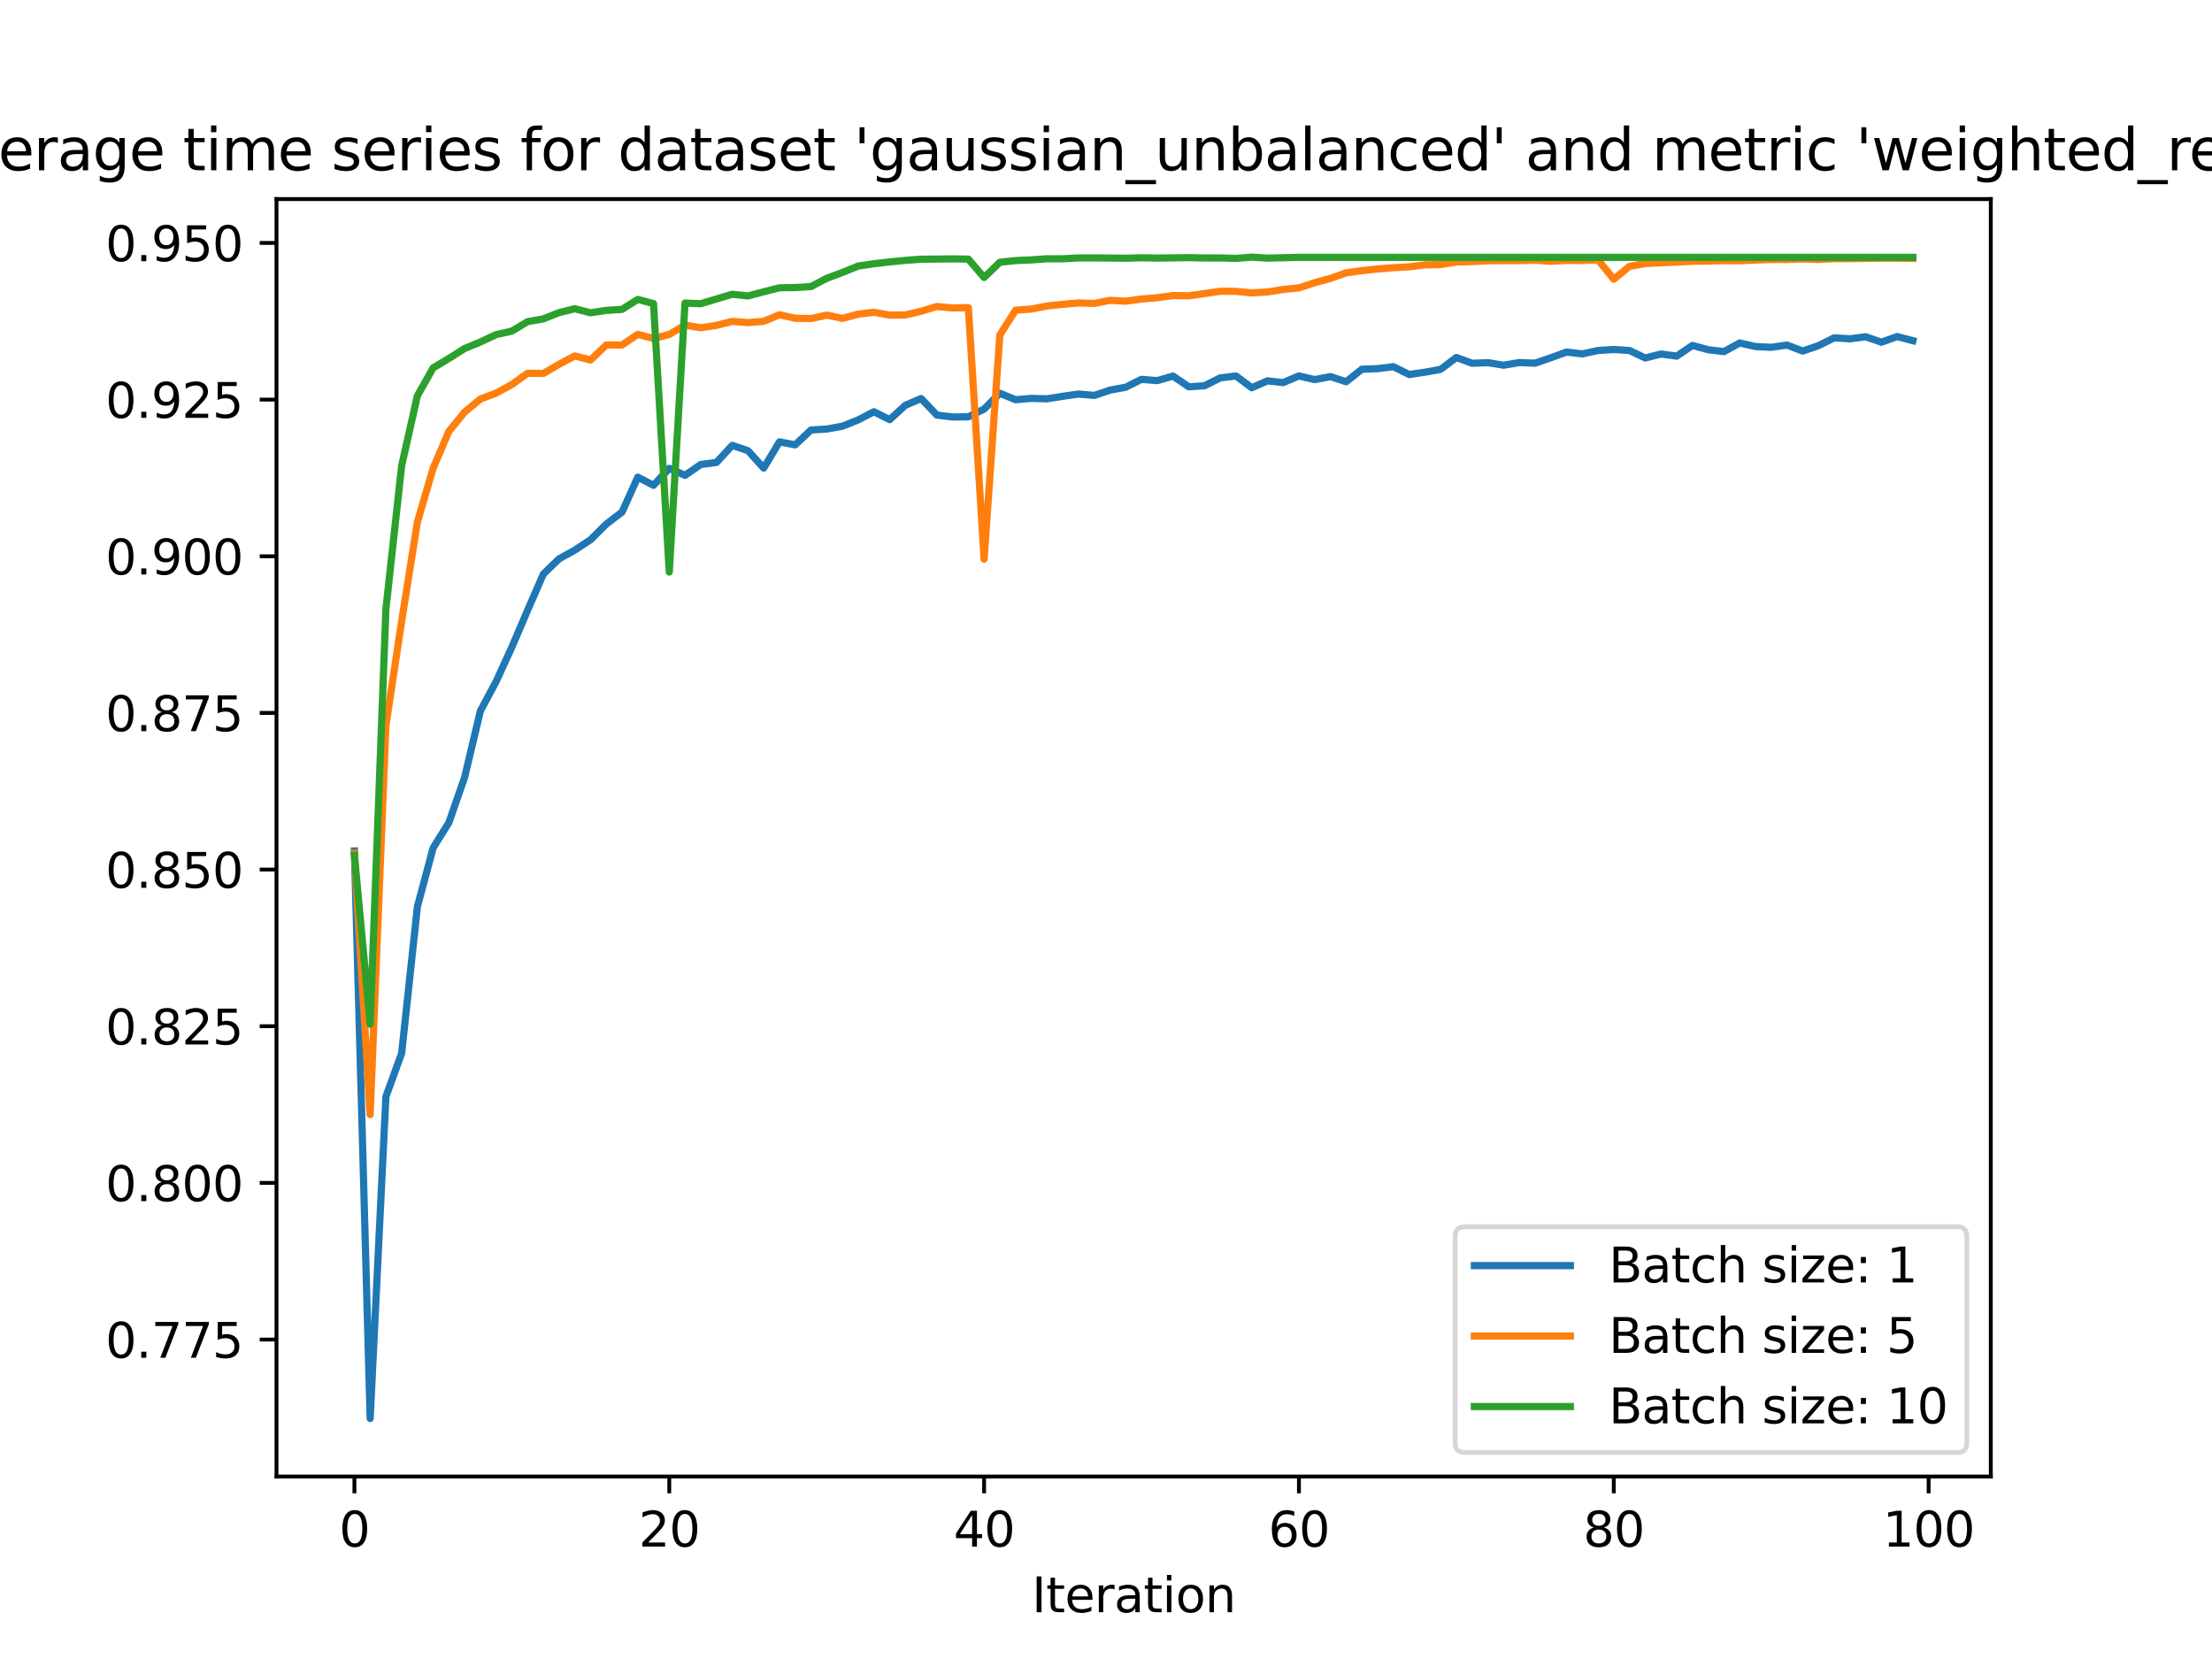 <?xml version="1.0" encoding="utf-8" standalone="no"?>
<!DOCTYPE svg PUBLIC "-//W3C//DTD SVG 1.1//EN"
  "http://www.w3.org/Graphics/SVG/1.1/DTD/svg11.dtd">
<svg xmlns:xlink="http://www.w3.org/1999/xlink" width="460.8pt" height="345.6pt" viewBox="0 0 460.8 345.6" xmlns="http://www.w3.org/2000/svg" version="1.1">
 <defs>
  <style type="text/css">*{stroke-linejoin: round; stroke-linecap: butt}</style>
 </defs>
 <g id="figure_1">
  <g id="patch_1">
   <path d="M 0 345.6 
L 460.8 345.6 
L 460.8 0 
L 0 0 
z
" style="fill: #ffffff"/>
  </g>
  <g id="axes_1">
   <g id="patch_2">
    <path d="M 57.6 307.584 
L 414.72 307.584 
L 414.72 41.472 
L 57.6 41.472 
z
" style="fill: #ffffff"/>
   </g>
   <g id="matplotlib.axis_1">
    <g id="xtick_1">
     <g id="line2d_1">
      <defs>
       <path id="m3b37d06a7f" d="M 0 0 
L 0 3.5 
" style="stroke: #000000; stroke-width: 0.8"/>
      </defs>
      <g>
       <use xlink:href="#m3b37d06a7f" x="73.833" y="307.584" style="stroke: #000000; stroke-width: 0.8"/>
      </g>
     </g>
     <g id="text_1">
      <!-- 0 -->
      <g transform="translate(70.651 322.182) scale(0.1 -0.1)">
       <defs>
        <path id="DejaVuSans-30" d="M 2034 4250 
Q 1547 4250 1301 3770 
Q 1056 3291 1056 2328 
Q 1056 1369 1301 889 
Q 1547 409 2034 409 
Q 2525 409 2770 889 
Q 3016 1369 3016 2328 
Q 3016 3291 2770 3770 
Q 2525 4250 2034 4250 
z
M 2034 4750 
Q 2819 4750 3233 4129 
Q 3647 3509 3647 2328 
Q 3647 1150 3233 529 
Q 2819 -91 2034 -91 
Q 1250 -91 836 529 
Q 422 1150 422 2328 
Q 422 3509 836 4129 
Q 1250 4750 2034 4750 
z
" transform="scale(0.016)"/>
       </defs>
       <use xlink:href="#DejaVuSans-30"/>
      </g>
     </g>
    </g>
    <g id="xtick_2">
     <g id="line2d_2">
      <g>
       <use xlink:href="#m3b37d06a7f" x="139.42" y="307.584" style="stroke: #000000; stroke-width: 0.8"/>
      </g>
     </g>
     <g id="text_2">
      <!-- 20 -->
      <g transform="translate(133.057 322.182) scale(0.1 -0.1)">
       <defs>
        <path id="DejaVuSans-32" d="M 1228 531 
L 3431 531 
L 3431 0 
L 469 0 
L 469 531 
Q 828 903 1448 1529 
Q 2069 2156 2228 2338 
Q 2531 2678 2651 2914 
Q 2772 3150 2772 3378 
Q 2772 3750 2511 3984 
Q 2250 4219 1831 4219 
Q 1534 4219 1204 4116 
Q 875 4013 500 3803 
L 500 4441 
Q 881 4594 1212 4672 
Q 1544 4750 1819 4750 
Q 2544 4750 2975 4387 
Q 3406 4025 3406 3419 
Q 3406 3131 3298 2873 
Q 3191 2616 2906 2266 
Q 2828 2175 2409 1742 
Q 1991 1309 1228 531 
z
" transform="scale(0.016)"/>
       </defs>
       <use xlink:href="#DejaVuSans-32"/>
       <use xlink:href="#DejaVuSans-30" x="63.623"/>
      </g>
     </g>
    </g>
    <g id="xtick_3">
     <g id="line2d_3">
      <g>
       <use xlink:href="#m3b37d06a7f" x="205.006" y="307.584" style="stroke: #000000; stroke-width: 0.8"/>
      </g>
     </g>
     <g id="text_3">
      <!-- 40 -->
      <g transform="translate(198.644 322.182) scale(0.1 -0.1)">
       <defs>
        <path id="DejaVuSans-34" d="M 2419 4116 
L 825 1625 
L 2419 1625 
L 2419 4116 
z
M 2253 4666 
L 3047 4666 
L 3047 1625 
L 3713 1625 
L 3713 1100 
L 3047 1100 
L 3047 0 
L 2419 0 
L 2419 1100 
L 313 1100 
L 313 1709 
L 2253 4666 
z
" transform="scale(0.016)"/>
       </defs>
       <use xlink:href="#DejaVuSans-34"/>
       <use xlink:href="#DejaVuSans-30" x="63.623"/>
      </g>
     </g>
    </g>
    <g id="xtick_4">
     <g id="line2d_4">
      <g>
       <use xlink:href="#m3b37d06a7f" x="270.593" y="307.584" style="stroke: #000000; stroke-width: 0.8"/>
      </g>
     </g>
     <g id="text_4">
      <!-- 60 -->
      <g transform="translate(264.231 322.182) scale(0.1 -0.1)">
       <defs>
        <path id="DejaVuSans-36" d="M 2113 2584 
Q 1688 2584 1439 2293 
Q 1191 2003 1191 1497 
Q 1191 994 1439 701 
Q 1688 409 2113 409 
Q 2538 409 2786 701 
Q 3034 994 3034 1497 
Q 3034 2003 2786 2293 
Q 2538 2584 2113 2584 
z
M 3366 4563 
L 3366 3988 
Q 3128 4100 2886 4159 
Q 2644 4219 2406 4219 
Q 1781 4219 1451 3797 
Q 1122 3375 1075 2522 
Q 1259 2794 1537 2939 
Q 1816 3084 2150 3084 
Q 2853 3084 3261 2657 
Q 3669 2231 3669 1497 
Q 3669 778 3244 343 
Q 2819 -91 2113 -91 
Q 1303 -91 875 529 
Q 447 1150 447 2328 
Q 447 3434 972 4092 
Q 1497 4750 2381 4750 
Q 2619 4750 2861 4703 
Q 3103 4656 3366 4563 
z
" transform="scale(0.016)"/>
       </defs>
       <use xlink:href="#DejaVuSans-36"/>
       <use xlink:href="#DejaVuSans-30" x="63.623"/>
      </g>
     </g>
    </g>
    <g id="xtick_5">
     <g id="line2d_5">
      <g>
       <use xlink:href="#m3b37d06a7f" x="336.18" y="307.584" style="stroke: #000000; stroke-width: 0.8"/>
      </g>
     </g>
     <g id="text_5">
      <!-- 80 -->
      <g transform="translate(329.817 322.182) scale(0.1 -0.1)">
       <defs>
        <path id="DejaVuSans-38" d="M 2034 2216 
Q 1584 2216 1326 1975 
Q 1069 1734 1069 1313 
Q 1069 891 1326 650 
Q 1584 409 2034 409 
Q 2484 409 2743 651 
Q 3003 894 3003 1313 
Q 3003 1734 2745 1975 
Q 2488 2216 2034 2216 
z
M 1403 2484 
Q 997 2584 770 2862 
Q 544 3141 544 3541 
Q 544 4100 942 4425 
Q 1341 4750 2034 4750 
Q 2731 4750 3128 4425 
Q 3525 4100 3525 3541 
Q 3525 3141 3298 2862 
Q 3072 2584 2669 2484 
Q 3125 2378 3379 2068 
Q 3634 1759 3634 1313 
Q 3634 634 3220 271 
Q 2806 -91 2034 -91 
Q 1263 -91 848 271 
Q 434 634 434 1313 
Q 434 1759 690 2068 
Q 947 2378 1403 2484 
z
M 1172 3481 
Q 1172 3119 1398 2916 
Q 1625 2713 2034 2713 
Q 2441 2713 2670 2916 
Q 2900 3119 2900 3481 
Q 2900 3844 2670 4047 
Q 2441 4250 2034 4250 
Q 1625 4250 1398 4047 
Q 1172 3844 1172 3481 
z
" transform="scale(0.016)"/>
       </defs>
       <use xlink:href="#DejaVuSans-38"/>
       <use xlink:href="#DejaVuSans-30" x="63.623"/>
      </g>
     </g>
    </g>
    <g id="xtick_6">
     <g id="line2d_6">
      <g>
       <use xlink:href="#m3b37d06a7f" x="401.767" y="307.584" style="stroke: #000000; stroke-width: 0.8"/>
      </g>
     </g>
     <g id="text_6">
      <!-- 100 -->
      <g transform="translate(392.223 322.182) scale(0.1 -0.1)">
       <defs>
        <path id="DejaVuSans-31" d="M 794 531 
L 1825 531 
L 1825 4091 
L 703 3866 
L 703 4441 
L 1819 4666 
L 2450 4666 
L 2450 531 
L 3481 531 
L 3481 0 
L 794 0 
L 794 531 
z
" transform="scale(0.016)"/>
       </defs>
       <use xlink:href="#DejaVuSans-31"/>
       <use xlink:href="#DejaVuSans-30" x="63.623"/>
       <use xlink:href="#DejaVuSans-30" x="127.246"/>
      </g>
     </g>
    </g>
    <g id="text_7">
     <!-- Iteration -->
     <g transform="translate(214.951 335.861) scale(0.1 -0.1)">
      <defs>
       <path id="DejaVuSans-49" d="M 628 4666 
L 1259 4666 
L 1259 0 
L 628 0 
L 628 4666 
z
" transform="scale(0.016)"/>
       <path id="DejaVuSans-74" d="M 1172 4494 
L 1172 3500 
L 2356 3500 
L 2356 3053 
L 1172 3053 
L 1172 1153 
Q 1172 725 1289 603 
Q 1406 481 1766 481 
L 2356 481 
L 2356 0 
L 1766 0 
Q 1100 0 847 248 
Q 594 497 594 1153 
L 594 3053 
L 172 3053 
L 172 3500 
L 594 3500 
L 594 4494 
L 1172 4494 
z
" transform="scale(0.016)"/>
       <path id="DejaVuSans-65" d="M 3597 1894 
L 3597 1613 
L 953 1613 
Q 991 1019 1311 708 
Q 1631 397 2203 397 
Q 2534 397 2845 478 
Q 3156 559 3463 722 
L 3463 178 
Q 3153 47 2828 -22 
Q 2503 -91 2169 -91 
Q 1331 -91 842 396 
Q 353 884 353 1716 
Q 353 2575 817 3079 
Q 1281 3584 2069 3584 
Q 2775 3584 3186 3129 
Q 3597 2675 3597 1894 
z
M 3022 2063 
Q 3016 2534 2758 2815 
Q 2500 3097 2075 3097 
Q 1594 3097 1305 2825 
Q 1016 2553 972 2059 
L 3022 2063 
z
" transform="scale(0.016)"/>
       <path id="DejaVuSans-72" d="M 2631 2963 
Q 2534 3019 2420 3045 
Q 2306 3072 2169 3072 
Q 1681 3072 1420 2755 
Q 1159 2438 1159 1844 
L 1159 0 
L 581 0 
L 581 3500 
L 1159 3500 
L 1159 2956 
Q 1341 3275 1631 3429 
Q 1922 3584 2338 3584 
Q 2397 3584 2469 3576 
Q 2541 3569 2628 3553 
L 2631 2963 
z
" transform="scale(0.016)"/>
       <path id="DejaVuSans-61" d="M 2194 1759 
Q 1497 1759 1228 1600 
Q 959 1441 959 1056 
Q 959 750 1161 570 
Q 1363 391 1709 391 
Q 2188 391 2477 730 
Q 2766 1069 2766 1631 
L 2766 1759 
L 2194 1759 
z
M 3341 1997 
L 3341 0 
L 2766 0 
L 2766 531 
Q 2569 213 2275 61 
Q 1981 -91 1556 -91 
Q 1019 -91 701 211 
Q 384 513 384 1019 
Q 384 1609 779 1909 
Q 1175 2209 1959 2209 
L 2766 2209 
L 2766 2266 
Q 2766 2663 2505 2880 
Q 2244 3097 1772 3097 
Q 1472 3097 1187 3025 
Q 903 2953 641 2809 
L 641 3341 
Q 956 3463 1253 3523 
Q 1550 3584 1831 3584 
Q 2591 3584 2966 3190 
Q 3341 2797 3341 1997 
z
" transform="scale(0.016)"/>
       <path id="DejaVuSans-69" d="M 603 3500 
L 1178 3500 
L 1178 0 
L 603 0 
L 603 3500 
z
M 603 4863 
L 1178 4863 
L 1178 4134 
L 603 4134 
L 603 4863 
z
" transform="scale(0.016)"/>
       <path id="DejaVuSans-6f" d="M 1959 3097 
Q 1497 3097 1228 2736 
Q 959 2375 959 1747 
Q 959 1119 1226 758 
Q 1494 397 1959 397 
Q 2419 397 2687 759 
Q 2956 1122 2956 1747 
Q 2956 2369 2687 2733 
Q 2419 3097 1959 3097 
z
M 1959 3584 
Q 2709 3584 3137 3096 
Q 3566 2609 3566 1747 
Q 3566 888 3137 398 
Q 2709 -91 1959 -91 
Q 1206 -91 779 398 
Q 353 888 353 1747 
Q 353 2609 779 3096 
Q 1206 3584 1959 3584 
z
" transform="scale(0.016)"/>
       <path id="DejaVuSans-6e" d="M 3513 2113 
L 3513 0 
L 2938 0 
L 2938 2094 
Q 2938 2591 2744 2837 
Q 2550 3084 2163 3084 
Q 1697 3084 1428 2787 
Q 1159 2491 1159 1978 
L 1159 0 
L 581 0 
L 581 3500 
L 1159 3500 
L 1159 2956 
Q 1366 3272 1645 3428 
Q 1925 3584 2291 3584 
Q 2894 3584 3203 3211 
Q 3513 2838 3513 2113 
z
" transform="scale(0.016)"/>
      </defs>
      <use xlink:href="#DejaVuSans-49"/>
      <use xlink:href="#DejaVuSans-74" x="29.492"/>
      <use xlink:href="#DejaVuSans-65" x="68.701"/>
      <use xlink:href="#DejaVuSans-72" x="130.225"/>
      <use xlink:href="#DejaVuSans-61" x="171.338"/>
      <use xlink:href="#DejaVuSans-74" x="232.617"/>
      <use xlink:href="#DejaVuSans-69" x="271.826"/>
      <use xlink:href="#DejaVuSans-6f" x="299.609"/>
      <use xlink:href="#DejaVuSans-6e" x="360.791"/>
     </g>
    </g>
   </g>
   <g id="matplotlib.axis_2">
    <g id="ytick_1">
     <g id="line2d_7">
      <defs>
       <path id="mc3dc7f14f3" d="M 0 0 
L -3.5 0 
" style="stroke: #000000; stroke-width: 0.8"/>
      </defs>
      <g>
       <use xlink:href="#mc3dc7f14f3" x="57.6" y="279.052" style="stroke: #000000; stroke-width: 0.8"/>
      </g>
     </g>
     <g id="text_8">
      <!-- 0.775 -->
      <g transform="translate(21.972 282.851) scale(0.1 -0.1)">
       <defs>
        <path id="DejaVuSans-2e" d="M 684 794 
L 1344 794 
L 1344 0 
L 684 0 
L 684 794 
z
" transform="scale(0.016)"/>
        <path id="DejaVuSans-37" d="M 525 4666 
L 3525 4666 
L 3525 4397 
L 1831 0 
L 1172 0 
L 2766 4134 
L 525 4134 
L 525 4666 
z
" transform="scale(0.016)"/>
        <path id="DejaVuSans-35" d="M 691 4666 
L 3169 4666 
L 3169 4134 
L 1269 4134 
L 1269 2991 
Q 1406 3038 1543 3061 
Q 1681 3084 1819 3084 
Q 2600 3084 3056 2656 
Q 3513 2228 3513 1497 
Q 3513 744 3044 326 
Q 2575 -91 1722 -91 
Q 1428 -91 1123 -41 
Q 819 9 494 109 
L 494 744 
Q 775 591 1075 516 
Q 1375 441 1709 441 
Q 2250 441 2565 725 
Q 2881 1009 2881 1497 
Q 2881 1984 2565 2268 
Q 2250 2553 1709 2553 
Q 1456 2553 1204 2497 
Q 953 2441 691 2322 
L 691 4666 
z
" transform="scale(0.016)"/>
       </defs>
       <use xlink:href="#DejaVuSans-30"/>
       <use xlink:href="#DejaVuSans-2e" x="63.623"/>
       <use xlink:href="#DejaVuSans-37" x="95.41"/>
       <use xlink:href="#DejaVuSans-37" x="159.033"/>
       <use xlink:href="#DejaVuSans-35" x="222.656"/>
      </g>
     </g>
    </g>
    <g id="ytick_2">
     <g id="line2d_8">
      <g>
       <use xlink:href="#mc3dc7f14f3" x="57.6" y="246.418" style="stroke: #000000; stroke-width: 0.8"/>
      </g>
     </g>
     <g id="text_9">
      <!-- 0.800 -->
      <g transform="translate(21.972 250.217) scale(0.1 -0.1)">
       <use xlink:href="#DejaVuSans-30"/>
       <use xlink:href="#DejaVuSans-2e" x="63.623"/>
       <use xlink:href="#DejaVuSans-38" x="95.41"/>
       <use xlink:href="#DejaVuSans-30" x="159.033"/>
       <use xlink:href="#DejaVuSans-30" x="222.656"/>
      </g>
     </g>
    </g>
    <g id="ytick_3">
     <g id="line2d_9">
      <g>
       <use xlink:href="#mc3dc7f14f3" x="57.6" y="213.783" style="stroke: #000000; stroke-width: 0.8"/>
      </g>
     </g>
     <g id="text_10">
      <!-- 0.825 -->
      <g transform="translate(21.972 217.582) scale(0.1 -0.1)">
       <use xlink:href="#DejaVuSans-30"/>
       <use xlink:href="#DejaVuSans-2e" x="63.623"/>
       <use xlink:href="#DejaVuSans-38" x="95.41"/>
       <use xlink:href="#DejaVuSans-32" x="159.033"/>
       <use xlink:href="#DejaVuSans-35" x="222.656"/>
      </g>
     </g>
    </g>
    <g id="ytick_4">
     <g id="line2d_10">
      <g>
       <use xlink:href="#mc3dc7f14f3" x="57.6" y="181.148" style="stroke: #000000; stroke-width: 0.8"/>
      </g>
     </g>
     <g id="text_11">
      <!-- 0.850 -->
      <g transform="translate(21.972 184.947) scale(0.1 -0.1)">
       <use xlink:href="#DejaVuSans-30"/>
       <use xlink:href="#DejaVuSans-2e" x="63.623"/>
       <use xlink:href="#DejaVuSans-38" x="95.41"/>
       <use xlink:href="#DejaVuSans-35" x="159.033"/>
       <use xlink:href="#DejaVuSans-30" x="222.656"/>
      </g>
     </g>
    </g>
    <g id="ytick_5">
     <g id="line2d_11">
      <g>
       <use xlink:href="#mc3dc7f14f3" x="57.6" y="148.513" style="stroke: #000000; stroke-width: 0.8"/>
      </g>
     </g>
     <g id="text_12">
      <!-- 0.875 -->
      <g transform="translate(21.972 152.313) scale(0.1 -0.1)">
       <use xlink:href="#DejaVuSans-30"/>
       <use xlink:href="#DejaVuSans-2e" x="63.623"/>
       <use xlink:href="#DejaVuSans-38" x="95.41"/>
       <use xlink:href="#DejaVuSans-37" x="159.033"/>
       <use xlink:href="#DejaVuSans-35" x="222.656"/>
      </g>
     </g>
    </g>
    <g id="ytick_6">
     <g id="line2d_12">
      <g>
       <use xlink:href="#mc3dc7f14f3" x="57.6" y="115.879" style="stroke: #000000; stroke-width: 0.8"/>
      </g>
     </g>
     <g id="text_13">
      <!-- 0.900 -->
      <g transform="translate(21.972 119.678) scale(0.1 -0.1)">
       <defs>
        <path id="DejaVuSans-39" d="M 703 97 
L 703 672 
Q 941 559 1184 500 
Q 1428 441 1663 441 
Q 2288 441 2617 861 
Q 2947 1281 2994 2138 
Q 2813 1869 2534 1725 
Q 2256 1581 1919 1581 
Q 1219 1581 811 2004 
Q 403 2428 403 3163 
Q 403 3881 828 4315 
Q 1253 4750 1959 4750 
Q 2769 4750 3195 4129 
Q 3622 3509 3622 2328 
Q 3622 1225 3098 567 
Q 2575 -91 1691 -91 
Q 1453 -91 1209 -44 
Q 966 3 703 97 
z
M 1959 2075 
Q 2384 2075 2632 2365 
Q 2881 2656 2881 3163 
Q 2881 3666 2632 3958 
Q 2384 4250 1959 4250 
Q 1534 4250 1286 3958 
Q 1038 3666 1038 3163 
Q 1038 2656 1286 2365 
Q 1534 2075 1959 2075 
z
" transform="scale(0.016)"/>
       </defs>
       <use xlink:href="#DejaVuSans-30"/>
       <use xlink:href="#DejaVuSans-2e" x="63.623"/>
       <use xlink:href="#DejaVuSans-39" x="95.41"/>
       <use xlink:href="#DejaVuSans-30" x="159.033"/>
       <use xlink:href="#DejaVuSans-30" x="222.656"/>
      </g>
     </g>
    </g>
    <g id="ytick_7">
     <g id="line2d_13">
      <g>
       <use xlink:href="#mc3dc7f14f3" x="57.6" y="83.244" style="stroke: #000000; stroke-width: 0.8"/>
      </g>
     </g>
     <g id="text_14">
      <!-- 0.925 -->
      <g transform="translate(21.972 87.043) scale(0.1 -0.1)">
       <use xlink:href="#DejaVuSans-30"/>
       <use xlink:href="#DejaVuSans-2e" x="63.623"/>
       <use xlink:href="#DejaVuSans-39" x="95.41"/>
       <use xlink:href="#DejaVuSans-32" x="159.033"/>
       <use xlink:href="#DejaVuSans-35" x="222.656"/>
      </g>
     </g>
    </g>
    <g id="ytick_8">
     <g id="line2d_14">
      <g>
       <use xlink:href="#mc3dc7f14f3" x="57.6" y="50.609" style="stroke: #000000; stroke-width: 0.8"/>
      </g>
     </g>
     <g id="text_15">
      <!-- 0.950 -->
      <g transform="translate(21.972 54.409) scale(0.1 -0.1)">
       <use xlink:href="#DejaVuSans-30"/>
       <use xlink:href="#DejaVuSans-2e" x="63.623"/>
       <use xlink:href="#DejaVuSans-39" x="95.41"/>
       <use xlink:href="#DejaVuSans-35" x="159.033"/>
       <use xlink:href="#DejaVuSans-30" x="222.656"/>
      </g>
     </g>
    </g>
   </g>
   <g id="line2d_15">
    <path d="M 73.833 177.263 
L 77.112 295.488 
L 80.391 228.463 
L 83.671 219.41 
L 86.95 188.883 
L 90.229 176.632 
L 93.509 171.361 
L 96.788 161.932 
L 100.067 148.121 
L 103.347 141.983 
L 106.626 134.813 
L 109.905 127.137 
L 113.185 119.595 
L 116.464 116.416 
L 119.743 114.595 
L 123.023 112.44 
L 126.302 109.174 
L 129.581 106.677 
L 132.861 99.404 
L 136.14 101.102 
L 139.42 97.56 
L 142.699 99.018 
L 145.978 96.758 
L 149.258 96.337 
L 152.537 92.782 
L 155.816 93.885 
L 159.096 97.512 
L 162.375 92.046 
L 165.654 92.67 
L 168.934 89.579 
L 172.213 89.376 
L 175.492 88.787 
L 178.772 87.479 
L 182.051 85.769 
L 185.33 87.417 
L 188.61 84.427 
L 191.889 83.025 
L 195.168 86.469 
L 198.448 86.871 
L 201.727 86.823 
L 205.006 85.217 
L 208.286 81.924 
L 211.565 83.27 
L 214.844 82.987 
L 218.124 83.08 
L 221.403 82.552 
L 224.682 82.085 
L 227.962 82.376 
L 231.241 81.269 
L 234.52 80.663 
L 237.8 79.02 
L 241.079 79.292 
L 244.358 78.336 
L 247.638 80.581 
L 250.917 80.359 
L 254.196 78.722 
L 257.476 78.319 
L 260.755 80.772 
L 264.034 79.342 
L 267.314 79.704 
L 270.593 78.304 
L 273.872 79.084 
L 277.152 78.451 
L 280.431 79.522 
L 283.71 76.913 
L 286.99 76.794 
L 290.269 76.384 
L 293.548 78.018 
L 296.828 77.539 
L 300.107 76.942 
L 303.386 74.471 
L 306.666 75.675 
L 309.945 75.549 
L 313.224 76.082 
L 316.504 75.524 
L 319.783 75.661 
L 323.062 74.526 
L 326.342 73.344 
L 329.621 73.721 
L 332.9 73.012 
L 336.18 72.811 
L 339.459 73.013 
L 342.739 74.578 
L 346.018 73.742 
L 349.297 74.182 
L 352.577 71.957 
L 355.856 72.856 
L 359.135 73.248 
L 362.415 71.444 
L 365.694 72.195 
L 368.973 72.351 
L 372.253 71.877 
L 375.532 73.13 
L 378.811 72.012 
L 382.091 70.378 
L 385.37 70.58 
L 388.649 70.152 
L 391.929 71.286 
L 395.208 70.11 
L 398.487 70.968 
" clip-path="url(#p6de5db79be)" style="fill: none; stroke: #1f77b4; stroke-width: 1.5; stroke-linecap: square"/>
   </g>
   <g id="line2d_16">
    <path d="M 73.833 177.765 
L 77.112 232.188 
L 80.391 151.17 
L 83.671 129.384 
L 86.95 108.754 
L 90.229 97.542 
L 93.509 89.856 
L 96.788 85.848 
L 100.067 83.122 
L 103.347 81.897 
L 106.626 80.101 
L 109.905 77.759 
L 113.185 77.795 
L 116.464 75.88 
L 119.743 74.15 
L 123.023 74.997 
L 126.302 71.858 
L 129.581 71.872 
L 132.861 69.65 
L 136.14 70.515 
L 139.42 69.666 
L 142.699 67.729 
L 145.978 68.277 
L 149.258 67.774 
L 152.537 66.95 
L 155.816 67.208 
L 159.096 66.933 
L 162.375 65.569 
L 165.654 66.291 
L 168.934 66.366 
L 172.213 65.64 
L 175.492 66.326 
L 178.772 65.446 
L 182.051 65.049 
L 185.33 65.65 
L 188.61 65.609 
L 191.889 64.84 
L 195.168 63.843 
L 198.448 64.158 
L 201.727 64.078 
L 205.006 116.484 
L 208.286 69.789 
L 211.565 64.619 
L 214.844 64.386 
L 218.124 63.744 
L 221.403 63.4 
L 224.682 63.109 
L 227.962 63.211 
L 231.241 62.567 
L 234.52 62.738 
L 237.8 62.293 
L 241.079 62.016 
L 244.358 61.571 
L 247.638 61.623 
L 250.917 61.163 
L 254.196 60.675 
L 257.476 60.692 
L 260.755 61.013 
L 264.034 60.824 
L 267.314 60.3 
L 270.593 59.973 
L 273.872 58.887 
L 277.152 58 
L 280.431 56.835 
L 283.71 56.379 
L 286.99 56.033 
L 290.269 55.764 
L 293.548 55.588 
L 296.828 55.179 
L 300.107 55.12 
L 303.386 54.572 
L 306.666 54.49 
L 309.945 54.314 
L 313.224 54.293 
L 316.504 54.282 
L 319.783 54.203 
L 323.062 54.434 
L 326.342 54.238 
L 329.621 54.264 
L 332.9 54.129 
L 336.18 58.166 
L 339.459 55.487 
L 342.739 54.903 
L 346.018 54.741 
L 349.297 54.592 
L 352.577 54.426 
L 355.856 54.387 
L 359.135 54.298 
L 362.415 54.32 
L 365.694 54.175 
L 368.973 54.053 
L 372.253 54.062 
L 375.532 53.947 
L 378.811 54.046 
L 382.091 53.889 
L 385.37 53.883 
L 388.649 53.836 
L 391.929 53.782 
L 395.208 53.784 
L 398.487 53.835 
" clip-path="url(#p6de5db79be)" style="fill: none; stroke: #ff7f0e; stroke-width: 1.5; stroke-linecap: square"/>
   </g>
   <g id="line2d_17">
    <path d="M 73.833 178.173 
L 77.112 213.367 
L 80.391 126.876 
L 83.671 97.018 
L 86.95 82.448 
L 90.229 76.644 
L 93.509 74.673 
L 96.788 72.596 
L 100.067 71.246 
L 103.347 69.707 
L 106.626 68.971 
L 109.905 67.009 
L 113.185 66.422 
L 116.464 65.123 
L 119.743 64.313 
L 123.023 65.16 
L 126.302 64.656 
L 129.581 64.45 
L 132.861 62.368 
L 136.14 63.252 
L 139.42 119.172 
L 142.699 63.136 
L 145.978 63.267 
L 149.258 62.283 
L 152.537 61.302 
L 155.816 61.649 
L 159.096 60.787 
L 162.375 59.949 
L 165.654 59.904 
L 168.934 59.707 
L 172.213 57.985 
L 175.492 56.754 
L 178.772 55.429 
L 182.051 54.937 
L 185.33 54.56 
L 188.61 54.239 
L 191.889 53.997 
L 195.168 53.971 
L 198.448 53.922 
L 201.727 53.977 
L 205.006 57.81 
L 208.286 54.636 
L 211.565 54.279 
L 214.844 54.141 
L 218.124 53.905 
L 221.403 53.908 
L 224.682 53.73 
L 227.962 53.733 
L 231.241 53.749 
L 234.52 53.795 
L 237.8 53.699 
L 241.079 53.761 
L 244.358 53.717 
L 247.638 53.671 
L 250.917 53.743 
L 254.196 53.738 
L 257.476 53.828 
L 260.755 53.568 
L 264.034 53.768 
L 267.314 53.694 
L 270.593 53.616 
L 273.872 53.616 
L 277.152 53.616 
L 280.431 53.616 
L 283.71 53.616 
L 286.99 53.616 
L 290.269 53.616 
L 293.548 53.616 
L 296.828 53.616 
L 300.107 53.616 
L 303.386 53.616 
L 306.666 53.616 
L 309.945 53.616 
L 313.224 53.616 
L 316.504 53.616 
L 319.783 53.616 
L 323.062 53.616 
L 326.342 53.616 
L 329.621 53.616 
L 332.9 53.616 
L 336.18 53.616 
L 339.459 53.616 
L 342.739 53.616 
L 346.018 53.616 
L 349.297 53.616 
L 352.577 53.616 
L 355.856 53.616 
L 359.135 53.616 
L 362.415 53.616 
L 365.694 53.616 
L 368.973 53.616 
L 372.253 53.616 
L 375.532 53.616 
L 378.811 53.616 
L 382.091 53.616 
L 385.37 53.616 
L 388.649 53.616 
L 391.929 53.616 
L 395.208 53.616 
L 398.487 53.616 
" clip-path="url(#p6de5db79be)" style="fill: none; stroke: #2ca02c; stroke-width: 1.5; stroke-linecap: square"/>
   </g>
   <g id="patch_3">
    <path d="M 57.6 307.584 
L 57.6 41.472 
" style="fill: none; stroke: #000000; stroke-width: 0.8; stroke-linejoin: miter; stroke-linecap: square"/>
   </g>
   <g id="patch_4">
    <path d="M 414.72 307.584 
L 414.72 41.472 
" style="fill: none; stroke: #000000; stroke-width: 0.8; stroke-linejoin: miter; stroke-linecap: square"/>
   </g>
   <g id="patch_5">
    <path d="M 57.6 307.584 
L 414.72 307.584 
" style="fill: none; stroke: #000000; stroke-width: 0.8; stroke-linejoin: miter; stroke-linecap: square"/>
   </g>
   <g id="patch_6">
    <path d="M 57.6 41.472 
L 414.72 41.472 
" style="fill: none; stroke: #000000; stroke-width: 0.8; stroke-linejoin: miter; stroke-linecap: square"/>
   </g>
   <g id="text_16">
    <!-- Average time series for dataset 'gaussian_unbalanced' and metric 'weighted_recall' -->
    <g transform="translate(-14.985 35.472) scale(0.12 -0.12)">
     <defs>
      <path id="DejaVuSans-41" d="M 2188 4044 
L 1331 1722 
L 3047 1722 
L 2188 4044 
z
M 1831 4666 
L 2547 4666 
L 4325 0 
L 3669 0 
L 3244 1197 
L 1141 1197 
L 716 0 
L 50 0 
L 1831 4666 
z
" transform="scale(0.016)"/>
      <path id="DejaVuSans-76" d="M 191 3500 
L 800 3500 
L 1894 563 
L 2988 3500 
L 3597 3500 
L 2284 0 
L 1503 0 
L 191 3500 
z
" transform="scale(0.016)"/>
      <path id="DejaVuSans-67" d="M 2906 1791 
Q 2906 2416 2648 2759 
Q 2391 3103 1925 3103 
Q 1463 3103 1205 2759 
Q 947 2416 947 1791 
Q 947 1169 1205 825 
Q 1463 481 1925 481 
Q 2391 481 2648 825 
Q 2906 1169 2906 1791 
z
M 3481 434 
Q 3481 -459 3084 -895 
Q 2688 -1331 1869 -1331 
Q 1566 -1331 1297 -1286 
Q 1028 -1241 775 -1147 
L 775 -588 
Q 1028 -725 1275 -790 
Q 1522 -856 1778 -856 
Q 2344 -856 2625 -561 
Q 2906 -266 2906 331 
L 2906 616 
Q 2728 306 2450 153 
Q 2172 0 1784 0 
Q 1141 0 747 490 
Q 353 981 353 1791 
Q 353 2603 747 3093 
Q 1141 3584 1784 3584 
Q 2172 3584 2450 3431 
Q 2728 3278 2906 2969 
L 2906 3500 
L 3481 3500 
L 3481 434 
z
" transform="scale(0.016)"/>
      <path id="DejaVuSans-20" transform="scale(0.016)"/>
      <path id="DejaVuSans-6d" d="M 3328 2828 
Q 3544 3216 3844 3400 
Q 4144 3584 4550 3584 
Q 5097 3584 5394 3201 
Q 5691 2819 5691 2113 
L 5691 0 
L 5113 0 
L 5113 2094 
Q 5113 2597 4934 2840 
Q 4756 3084 4391 3084 
Q 3944 3084 3684 2787 
Q 3425 2491 3425 1978 
L 3425 0 
L 2847 0 
L 2847 2094 
Q 2847 2600 2669 2842 
Q 2491 3084 2119 3084 
Q 1678 3084 1418 2786 
Q 1159 2488 1159 1978 
L 1159 0 
L 581 0 
L 581 3500 
L 1159 3500 
L 1159 2956 
Q 1356 3278 1631 3431 
Q 1906 3584 2284 3584 
Q 2666 3584 2933 3390 
Q 3200 3197 3328 2828 
z
" transform="scale(0.016)"/>
      <path id="DejaVuSans-73" d="M 2834 3397 
L 2834 2853 
Q 2591 2978 2328 3040 
Q 2066 3103 1784 3103 
Q 1356 3103 1142 2972 
Q 928 2841 928 2578 
Q 928 2378 1081 2264 
Q 1234 2150 1697 2047 
L 1894 2003 
Q 2506 1872 2764 1633 
Q 3022 1394 3022 966 
Q 3022 478 2636 193 
Q 2250 -91 1575 -91 
Q 1294 -91 989 -36 
Q 684 19 347 128 
L 347 722 
Q 666 556 975 473 
Q 1284 391 1588 391 
Q 1994 391 2212 530 
Q 2431 669 2431 922 
Q 2431 1156 2273 1281 
Q 2116 1406 1581 1522 
L 1381 1569 
Q 847 1681 609 1914 
Q 372 2147 372 2553 
Q 372 3047 722 3315 
Q 1072 3584 1716 3584 
Q 2034 3584 2315 3537 
Q 2597 3491 2834 3397 
z
" transform="scale(0.016)"/>
      <path id="DejaVuSans-66" d="M 2375 4863 
L 2375 4384 
L 1825 4384 
Q 1516 4384 1395 4259 
Q 1275 4134 1275 3809 
L 1275 3500 
L 2222 3500 
L 2222 3053 
L 1275 3053 
L 1275 0 
L 697 0 
L 697 3053 
L 147 3053 
L 147 3500 
L 697 3500 
L 697 3744 
Q 697 4328 969 4595 
Q 1241 4863 1831 4863 
L 2375 4863 
z
" transform="scale(0.016)"/>
      <path id="DejaVuSans-64" d="M 2906 2969 
L 2906 4863 
L 3481 4863 
L 3481 0 
L 2906 0 
L 2906 525 
Q 2725 213 2448 61 
Q 2172 -91 1784 -91 
Q 1150 -91 751 415 
Q 353 922 353 1747 
Q 353 2572 751 3078 
Q 1150 3584 1784 3584 
Q 2172 3584 2448 3432 
Q 2725 3281 2906 2969 
z
M 947 1747 
Q 947 1113 1208 752 
Q 1469 391 1925 391 
Q 2381 391 2643 752 
Q 2906 1113 2906 1747 
Q 2906 2381 2643 2742 
Q 2381 3103 1925 3103 
Q 1469 3103 1208 2742 
Q 947 2381 947 1747 
z
" transform="scale(0.016)"/>
      <path id="DejaVuSans-27" d="M 1147 4666 
L 1147 2931 
L 616 2931 
L 616 4666 
L 1147 4666 
z
" transform="scale(0.016)"/>
      <path id="DejaVuSans-75" d="M 544 1381 
L 544 3500 
L 1119 3500 
L 1119 1403 
Q 1119 906 1312 657 
Q 1506 409 1894 409 
Q 2359 409 2629 706 
Q 2900 1003 2900 1516 
L 2900 3500 
L 3475 3500 
L 3475 0 
L 2900 0 
L 2900 538 
Q 2691 219 2414 64 
Q 2138 -91 1772 -91 
Q 1169 -91 856 284 
Q 544 659 544 1381 
z
M 1991 3584 
L 1991 3584 
z
" transform="scale(0.016)"/>
      <path id="DejaVuSans-5f" d="M 3263 -1063 
L 3263 -1509 
L -63 -1509 
L -63 -1063 
L 3263 -1063 
z
" transform="scale(0.016)"/>
      <path id="DejaVuSans-62" d="M 3116 1747 
Q 3116 2381 2855 2742 
Q 2594 3103 2138 3103 
Q 1681 3103 1420 2742 
Q 1159 2381 1159 1747 
Q 1159 1113 1420 752 
Q 1681 391 2138 391 
Q 2594 391 2855 752 
Q 3116 1113 3116 1747 
z
M 1159 2969 
Q 1341 3281 1617 3432 
Q 1894 3584 2278 3584 
Q 2916 3584 3314 3078 
Q 3713 2572 3713 1747 
Q 3713 922 3314 415 
Q 2916 -91 2278 -91 
Q 1894 -91 1617 61 
Q 1341 213 1159 525 
L 1159 0 
L 581 0 
L 581 4863 
L 1159 4863 
L 1159 2969 
z
" transform="scale(0.016)"/>
      <path id="DejaVuSans-6c" d="M 603 4863 
L 1178 4863 
L 1178 0 
L 603 0 
L 603 4863 
z
" transform="scale(0.016)"/>
      <path id="DejaVuSans-63" d="M 3122 3366 
L 3122 2828 
Q 2878 2963 2633 3030 
Q 2388 3097 2138 3097 
Q 1578 3097 1268 2742 
Q 959 2388 959 1747 
Q 959 1106 1268 751 
Q 1578 397 2138 397 
Q 2388 397 2633 464 
Q 2878 531 3122 666 
L 3122 134 
Q 2881 22 2623 -34 
Q 2366 -91 2075 -91 
Q 1284 -91 818 406 
Q 353 903 353 1747 
Q 353 2603 823 3093 
Q 1294 3584 2113 3584 
Q 2378 3584 2631 3529 
Q 2884 3475 3122 3366 
z
" transform="scale(0.016)"/>
      <path id="DejaVuSans-77" d="M 269 3500 
L 844 3500 
L 1563 769 
L 2278 3500 
L 2956 3500 
L 3675 769 
L 4391 3500 
L 4966 3500 
L 4050 0 
L 3372 0 
L 2619 2869 
L 1863 0 
L 1184 0 
L 269 3500 
z
" transform="scale(0.016)"/>
      <path id="DejaVuSans-68" d="M 3513 2113 
L 3513 0 
L 2938 0 
L 2938 2094 
Q 2938 2591 2744 2837 
Q 2550 3084 2163 3084 
Q 1697 3084 1428 2787 
Q 1159 2491 1159 1978 
L 1159 0 
L 581 0 
L 581 4863 
L 1159 4863 
L 1159 2956 
Q 1366 3272 1645 3428 
Q 1925 3584 2291 3584 
Q 2894 3584 3203 3211 
Q 3513 2838 3513 2113 
z
" transform="scale(0.016)"/>
     </defs>
     <use xlink:href="#DejaVuSans-41"/>
     <use xlink:href="#DejaVuSans-76" x="62.533"/>
     <use xlink:href="#DejaVuSans-65" x="121.713"/>
     <use xlink:href="#DejaVuSans-72" x="183.236"/>
     <use xlink:href="#DejaVuSans-61" x="224.35"/>
     <use xlink:href="#DejaVuSans-67" x="285.629"/>
     <use xlink:href="#DejaVuSans-65" x="349.105"/>
     <use xlink:href="#DejaVuSans-20" x="410.629"/>
     <use xlink:href="#DejaVuSans-74" x="442.416"/>
     <use xlink:href="#DejaVuSans-69" x="481.625"/>
     <use xlink:href="#DejaVuSans-6d" x="509.408"/>
     <use xlink:href="#DejaVuSans-65" x="606.82"/>
     <use xlink:href="#DejaVuSans-20" x="668.344"/>
     <use xlink:href="#DejaVuSans-73" x="700.131"/>
     <use xlink:href="#DejaVuSans-65" x="752.23"/>
     <use xlink:href="#DejaVuSans-72" x="813.754"/>
     <use xlink:href="#DejaVuSans-69" x="854.867"/>
     <use xlink:href="#DejaVuSans-65" x="882.65"/>
     <use xlink:href="#DejaVuSans-73" x="944.174"/>
     <use xlink:href="#DejaVuSans-20" x="996.273"/>
     <use xlink:href="#DejaVuSans-66" x="1028.061"/>
     <use xlink:href="#DejaVuSans-6f" x="1063.266"/>
     <use xlink:href="#DejaVuSans-72" x="1124.447"/>
     <use xlink:href="#DejaVuSans-20" x="1165.561"/>
     <use xlink:href="#DejaVuSans-64" x="1197.348"/>
     <use xlink:href="#DejaVuSans-61" x="1260.824"/>
     <use xlink:href="#DejaVuSans-74" x="1322.104"/>
     <use xlink:href="#DejaVuSans-61" x="1361.312"/>
     <use xlink:href="#DejaVuSans-73" x="1422.592"/>
     <use xlink:href="#DejaVuSans-65" x="1474.691"/>
     <use xlink:href="#DejaVuSans-74" x="1536.215"/>
     <use xlink:href="#DejaVuSans-20" x="1575.424"/>
     <use xlink:href="#DejaVuSans-27" x="1607.211"/>
     <use xlink:href="#DejaVuSans-67" x="1634.701"/>
     <use xlink:href="#DejaVuSans-61" x="1698.178"/>
     <use xlink:href="#DejaVuSans-75" x="1759.457"/>
     <use xlink:href="#DejaVuSans-73" x="1822.836"/>
     <use xlink:href="#DejaVuSans-73" x="1874.936"/>
     <use xlink:href="#DejaVuSans-69" x="1927.035"/>
     <use xlink:href="#DejaVuSans-61" x="1954.818"/>
     <use xlink:href="#DejaVuSans-6e" x="2016.098"/>
     <use xlink:href="#DejaVuSans-5f" x="2079.477"/>
     <use xlink:href="#DejaVuSans-75" x="2129.477"/>
     <use xlink:href="#DejaVuSans-6e" x="2192.855"/>
     <use xlink:href="#DejaVuSans-62" x="2256.234"/>
     <use xlink:href="#DejaVuSans-61" x="2319.711"/>
     <use xlink:href="#DejaVuSans-6c" x="2380.99"/>
     <use xlink:href="#DejaVuSans-61" x="2408.773"/>
     <use xlink:href="#DejaVuSans-6e" x="2470.053"/>
     <use xlink:href="#DejaVuSans-63" x="2533.432"/>
     <use xlink:href="#DejaVuSans-65" x="2588.412"/>
     <use xlink:href="#DejaVuSans-64" x="2649.936"/>
     <use xlink:href="#DejaVuSans-27" x="2713.412"/>
     <use xlink:href="#DejaVuSans-20" x="2740.902"/>
     <use xlink:href="#DejaVuSans-61" x="2772.689"/>
     <use xlink:href="#DejaVuSans-6e" x="2833.969"/>
     <use xlink:href="#DejaVuSans-64" x="2897.348"/>
     <use xlink:href="#DejaVuSans-20" x="2960.824"/>
     <use xlink:href="#DejaVuSans-6d" x="2992.611"/>
     <use xlink:href="#DejaVuSans-65" x="3090.023"/>
     <use xlink:href="#DejaVuSans-74" x="3151.547"/>
     <use xlink:href="#DejaVuSans-72" x="3190.756"/>
     <use xlink:href="#DejaVuSans-69" x="3231.869"/>
     <use xlink:href="#DejaVuSans-63" x="3259.652"/>
     <use xlink:href="#DejaVuSans-20" x="3314.633"/>
     <use xlink:href="#DejaVuSans-27" x="3346.42"/>
     <use xlink:href="#DejaVuSans-77" x="3373.91"/>
     <use xlink:href="#DejaVuSans-65" x="3455.697"/>
     <use xlink:href="#DejaVuSans-69" x="3517.221"/>
     <use xlink:href="#DejaVuSans-67" x="3545.004"/>
     <use xlink:href="#DejaVuSans-68" x="3608.48"/>
     <use xlink:href="#DejaVuSans-74" x="3671.859"/>
     <use xlink:href="#DejaVuSans-65" x="3711.068"/>
     <use xlink:href="#DejaVuSans-64" x="3772.592"/>
     <use xlink:href="#DejaVuSans-5f" x="3836.068"/>
     <use xlink:href="#DejaVuSans-72" x="3886.068"/>
     <use xlink:href="#DejaVuSans-65" x="3924.932"/>
     <use xlink:href="#DejaVuSans-63" x="3986.455"/>
     <use xlink:href="#DejaVuSans-61" x="4041.436"/>
     <use xlink:href="#DejaVuSans-6c" x="4102.715"/>
     <use xlink:href="#DejaVuSans-6c" x="4130.498"/>
     <use xlink:href="#DejaVuSans-27" x="4158.281"/>
    </g>
   </g>
   <g id="legend_1">
    <g id="patch_7">
     <path d="M 305.136 302.584 
L 407.72 302.584 
Q 409.72 302.584 409.72 300.584 
L 409.72 257.55 
Q 409.72 255.55 407.72 255.55 
L 305.136 255.55 
Q 303.136 255.55 303.136 257.55 
L 303.136 300.584 
Q 303.136 302.584 305.136 302.584 
z
" style="fill: #ffffff; opacity: 0.8; stroke: #cccccc; stroke-linejoin: miter"/>
    </g>
    <g id="line2d_18">
     <path d="M 307.136 263.648 
L 317.136 263.648 
L 327.136 263.648 
" style="fill: none; stroke: #1f77b4; stroke-width: 1.5; stroke-linecap: square"/>
    </g>
    <g id="text_17">
     <!-- Batch size: 1 -->
     <g transform="translate(335.136 267.148) scale(0.1 -0.1)">
      <defs>
       <path id="DejaVuSans-42" d="M 1259 2228 
L 1259 519 
L 2272 519 
Q 2781 519 3026 730 
Q 3272 941 3272 1375 
Q 3272 1813 3026 2020 
Q 2781 2228 2272 2228 
L 1259 2228 
z
M 1259 4147 
L 1259 2741 
L 2194 2741 
Q 2656 2741 2882 2914 
Q 3109 3088 3109 3444 
Q 3109 3797 2882 3972 
Q 2656 4147 2194 4147 
L 1259 4147 
z
M 628 4666 
L 2241 4666 
Q 2963 4666 3353 4366 
Q 3744 4066 3744 3513 
Q 3744 3084 3544 2831 
Q 3344 2578 2956 2516 
Q 3422 2416 3680 2098 
Q 3938 1781 3938 1306 
Q 3938 681 3513 340 
Q 3088 0 2303 0 
L 628 0 
L 628 4666 
z
" transform="scale(0.016)"/>
       <path id="DejaVuSans-7a" d="M 353 3500 
L 3084 3500 
L 3084 2975 
L 922 459 
L 3084 459 
L 3084 0 
L 275 0 
L 275 525 
L 2438 3041 
L 353 3041 
L 353 3500 
z
" transform="scale(0.016)"/>
       <path id="DejaVuSans-3a" d="M 750 794 
L 1409 794 
L 1409 0 
L 750 0 
L 750 794 
z
M 750 3309 
L 1409 3309 
L 1409 2516 
L 750 2516 
L 750 3309 
z
" transform="scale(0.016)"/>
      </defs>
      <use xlink:href="#DejaVuSans-42"/>
      <use xlink:href="#DejaVuSans-61" x="68.604"/>
      <use xlink:href="#DejaVuSans-74" x="129.883"/>
      <use xlink:href="#DejaVuSans-63" x="169.092"/>
      <use xlink:href="#DejaVuSans-68" x="224.072"/>
      <use xlink:href="#DejaVuSans-20" x="287.451"/>
      <use xlink:href="#DejaVuSans-73" x="319.238"/>
      <use xlink:href="#DejaVuSans-69" x="371.338"/>
      <use xlink:href="#DejaVuSans-7a" x="399.121"/>
      <use xlink:href="#DejaVuSans-65" x="451.611"/>
      <use xlink:href="#DejaVuSans-3a" x="513.135"/>
      <use xlink:href="#DejaVuSans-20" x="546.826"/>
      <use xlink:href="#DejaVuSans-31" x="578.613"/>
     </g>
    </g>
    <g id="line2d_19">
     <path d="M 307.136 278.326 
L 317.136 278.326 
L 327.136 278.326 
" style="fill: none; stroke: #ff7f0e; stroke-width: 1.5; stroke-linecap: square"/>
    </g>
    <g id="text_18">
     <!-- Batch size: 5 -->
     <g transform="translate(335.136 281.826) scale(0.1 -0.1)">
      <use xlink:href="#DejaVuSans-42"/>
      <use xlink:href="#DejaVuSans-61" x="68.604"/>
      <use xlink:href="#DejaVuSans-74" x="129.883"/>
      <use xlink:href="#DejaVuSans-63" x="169.092"/>
      <use xlink:href="#DejaVuSans-68" x="224.072"/>
      <use xlink:href="#DejaVuSans-20" x="287.451"/>
      <use xlink:href="#DejaVuSans-73" x="319.238"/>
      <use xlink:href="#DejaVuSans-69" x="371.338"/>
      <use xlink:href="#DejaVuSans-7a" x="399.121"/>
      <use xlink:href="#DejaVuSans-65" x="451.611"/>
      <use xlink:href="#DejaVuSans-3a" x="513.135"/>
      <use xlink:href="#DejaVuSans-20" x="546.826"/>
      <use xlink:href="#DejaVuSans-35" x="578.613"/>
     </g>
    </g>
    <g id="line2d_20">
     <path d="M 307.136 293.004 
L 317.136 293.004 
L 327.136 293.004 
" style="fill: none; stroke: #2ca02c; stroke-width: 1.5; stroke-linecap: square"/>
    </g>
    <g id="text_19">
     <!-- Batch size: 10 -->
     <g transform="translate(335.136 296.504) scale(0.1 -0.1)">
      <use xlink:href="#DejaVuSans-42"/>
      <use xlink:href="#DejaVuSans-61" x="68.604"/>
      <use xlink:href="#DejaVuSans-74" x="129.883"/>
      <use xlink:href="#DejaVuSans-63" x="169.092"/>
      <use xlink:href="#DejaVuSans-68" x="224.072"/>
      <use xlink:href="#DejaVuSans-20" x="287.451"/>
      <use xlink:href="#DejaVuSans-73" x="319.238"/>
      <use xlink:href="#DejaVuSans-69" x="371.338"/>
      <use xlink:href="#DejaVuSans-7a" x="399.121"/>
      <use xlink:href="#DejaVuSans-65" x="451.611"/>
      <use xlink:href="#DejaVuSans-3a" x="513.135"/>
      <use xlink:href="#DejaVuSans-20" x="546.826"/>
      <use xlink:href="#DejaVuSans-31" x="578.613"/>
      <use xlink:href="#DejaVuSans-30" x="642.236"/>
     </g>
    </g>
   </g>
  </g>
 </g>
 <defs>
  <clipPath id="p6de5db79be">
   <rect x="57.6" y="41.472" width="357.12" height="266.112"/>
  </clipPath>
 </defs>
</svg>
